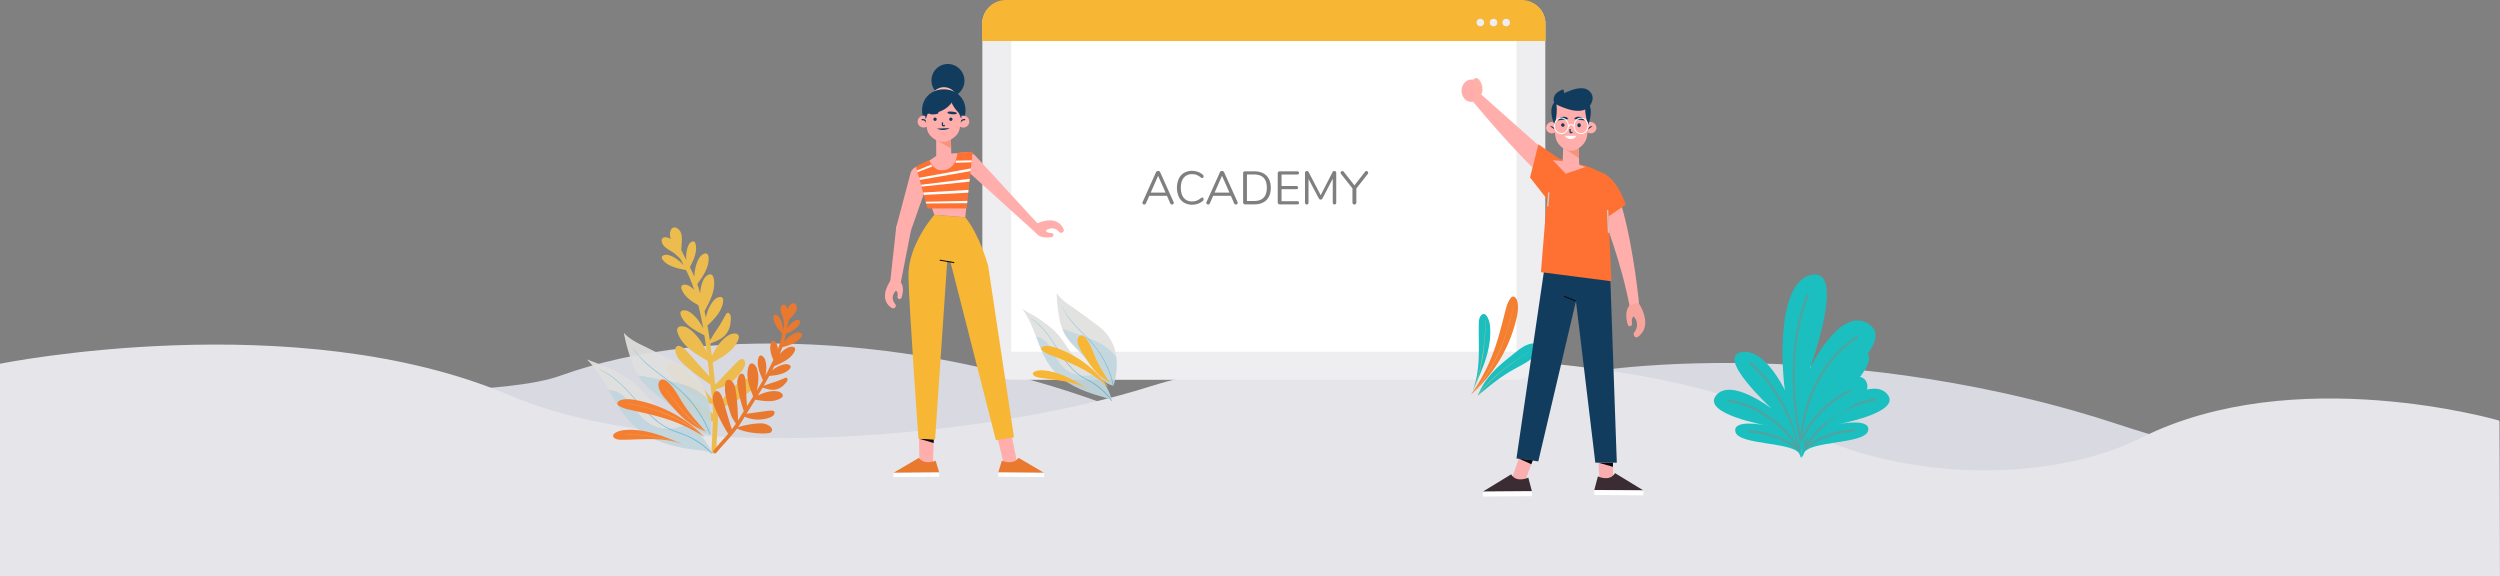 <svg xmlns="http://www.w3.org/2000/svg" viewBox="0 0 1919.88 442.71"><rect x="0" y="0" width="1919.88" height="442.71" fill="#808080" stroke="none"/><defs><style>.cls-1{fill:#d9d9e2;}.cls-2{fill:#e5e5ea;}.cls-3{fill:#eeedef;}.cls-4{fill:#fff;}.cls-5{fill:#f7b634;}.cls-6{fill:#efb670;}.cls-7{opacity:0.92;}.cls-8{fill:#e0dfde;}.cls-13,.cls-9{opacity:0.14;}.cls-10,.cls-13{fill:#0097cf;}.cls-11{opacity:0.5;}.cls-12{opacity:0.54;}.cls-13{isolation:isolate;}.cls-14{fill:#1bbfbf;}.cls-15,.cls-23,.cls-25,.cls-29,.cls-32,.cls-33{fill:none;stroke-miterlimit:10;}.cls-15{stroke:#4ca5a2;stroke-linecap:round;stroke-width:1.94px;}.cls-16{fill:#ecbc4f;}.cls-17{fill:#e8792e;}.cls-18{fill:#f47f31;}.cls-19{fill:#123c5e;}.cls-20{fill:#fdbfb2;}.cls-21{fill:#ffaeab;}.cls-22{fill:#f9927d;}.cls-23{stroke:#123c5e;}.cls-24{fill:#09090b;}.cls-25,.cls-29{stroke:#09090b;}.cls-25{stroke-width:0.77px;}.cls-26{fill:#ff7133;}.cls-27{fill:#faaeb0;}.cls-28{fill:#3a2c32;}.cls-29{stroke-width:0.75px;}.cls-30{fill:#f7a59c;}.cls-31{fill:#ffb1a5;}.cls-32{stroke:#ccc;stroke-width:1.03px;}.cls-33{stroke:#fff;stroke-width:0.75px;}</style></defs><title>academy_5</title><g id="Layer_2" data-name="Layer 2"><g id="Layer_1-2" data-name="Layer 1"><path class="cls-1" d="M.28,288.57s352.77,27.87,429.9,0c118-42.64,292.43-27.88,430.32,26.24,131.08,51.45,254.22,3.28,310.7-18s259.19-36.08,456.9,29.52,291.36-3.08,291.36-3.08l.42,119.45H.32Z"/><path class="cls-2" d="M0,279.33s226.83-45.84,391.54,24.28c130.53,55.56,369.35,32.07,492.46-7.07s397.23-26.77,490.81,28.26c74.86,44,195.72,48.49,269.52,11.42,117.59-59.08,274.8-13.28,274.8-13.28l.41,119.44L0,442.71Z"/><path class="cls-3" d="M771.57.76h398a17.18,17.18,0,0,1,17.16,17.18V268.33a23.34,23.34,0,0,1-23.34,23.34H777.73a23.34,23.34,0,0,1-23.33-23.34h0V17.94A17.18,17.18,0,0,1,771.57.76Z"/><rect class="cls-4" x="776.56" y="25.56" width="388.02" height="244.54"/><path class="cls-5" d="M772.65,0h395.8a18.47,18.47,0,0,1,18.47,18.47v13H754.18v-13A18.47,18.47,0,0,1,772.64,0Z"/><circle class="cls-3" cx="1136.82" cy="17.31" r="2.9"/><circle class="cls-3" cx="1146.95" cy="17.31" r="2.9"/><circle class="cls-3" cx="1156.68" cy="17.31" r="2.9"/><path class="cls-6" d="M800.82,287.23a29.31,29.31,0,0,1,6.57,1.1c2.34.57,4.66,1.16,7,1.82,4.68,1.34,9.22,3.08,13.79,4.76a38.06,38.06,0,0,1,7,3.48c.12.07,0,.26-.09.19a36,36,0,0,0-6-3.13c-2.29-.88-4.6-1.72-6.89-2.57a123.48,123.48,0,0,0-13.7-4.15,35.74,35.74,0,0,0-7.59-1.4c-.06,0-.07-.1,0-.1Z"/><g class="cls-7"><path class="cls-8" d="M855.23,295.67a53.52,53.52,0,0,0,2-21.82,34.06,34.06,0,0,0-9.36-19.68,60.23,60.23,0,0,0-6.43-5.29c-5.75-4.31-11.52-8.62-17.44-12.71-4.64-3.21-9.51-6.43-12.47-11.14a100.77,100.77,0,0,0,2.1,19.67,43,43,0,0,0,3.8,11.48c2.9,5.44,7.55,9.77,11.86,14.26A154,154,0,0,1,843.1,287a33.88,33.88,0,0,0,4.17,5.16,16.31,16.31,0,0,0,7.71,4"/><g class="cls-9"><path class="cls-10" d="M830.13,257.48A95.23,95.23,0,0,1,845,263.7a37,37,0,0,1,10.87,8.74c.53.65,1,1.31,1.47,2a53.65,53.65,0,0,1-2.11,21.22l-.25.51a16.42,16.42,0,0,1-7.7-4,33.86,33.86,0,0,1-4.18-5.15,154.5,154.5,0,0,0-13.77-16.55c-4.31-4.49-9-8.82-11.86-14.26a33.56,33.56,0,0,1-1.62-3.62,70.34,70.34,0,0,1,6.79,2.29C825.11,255.75,827.62,256.61,830.13,257.48Z"/></g><g class="cls-11"><path class="cls-10" d="M815.9,235.67c3.84,8.47,10.8,15.11,17.27,21.74a111,111,0,0,1,9.12,10.26A70.56,70.56,0,0,1,849.81,280a66.9,66.9,0,0,1,5.25,15.77c.06.28-.38.42-.44.14a70.8,70.8,0,0,0-11.91-27c-5.46-7.5-12.6-13.61-18.67-20.62a50.93,50.93,0,0,1-8.29-12.62c0-.1.12-.14.16,0Z"/></g></g><g class="cls-7"><path class="cls-8" d="M854.1,308.37c-2-8.23-5.92-15.53-12.58-21-4.16-3.43-9-6.06-13-9.68-6.29-5.75-10-13.62-15.46-20.09-7.4-8.72-17.77-14.54-27.9-20.17,10.35,13.8,12,32.44,22.9,45.87,8.92,11,23,17.08,36.92,20.94,3.27.9,6.73,1.81,9.09,4.16"/><g class="cls-12"><path class="cls-10" d="M792.08,244.78c9.67,6,15.41,15.94,21.41,25.07a86.09,86.09,0,0,0,10.4,13.49,40.45,40.45,0,0,0,6.59,5.45c2.69,1.75,5.65,3.08,8.39,4.75a49.38,49.38,0,0,1,15,14c.16.24-.22.44-.39.22a54.33,54.33,0,0,0-13.67-13c-2.69-1.75-5.6-3.1-8.35-4.75a38.62,38.62,0,0,1-6.43-4.88c-8.19-7.64-13.12-17.8-19.55-26.72-3.72-5.14-8-10-13.46-13.43a.08.08,0,0,1-.06-.1.09.09,0,0,1,.1-.06l0,0Z"/></g><path class="cls-13" d="M800.63,260.33c3.62,2.35,6,6,8.09,9.76s3.86,7.61,6.7,10.8a23.52,23.52,0,0,0,17.44,7.66c3.11,0,6.23-.64,9.32-.57,6.25,5.42,10,12.49,11.91,20.44-2.36-2.35-5.83-3.25-9.09-4.16-14-3.86-28-9.92-36.93-20.94-5.92-7.31-9.11-16.16-12.46-24.94A13.59,13.59,0,0,1,800.63,260.33Z"/></g><path class="cls-5" d="M835.17,298.44c-10.54-6.38-20.91-12.8-33.31-13.94a14.28,14.28,0,0,0-7.18.79c-.73.33-1.49.91-1.46,1.69a1.67,1.67,0,0,0,.38.93c1.06,1.43,3,1.87,4.86,2.16,12.46,2,25.59,2.53,36.64,8.41"/><path class="cls-5" d="M851.1,297.27a82.48,82.48,0,0,0-38.5-29.58c-3.3-1.26-6.84-2.33-10.38-1.92-1.33.15-3,1-2.63,2.25a2.14,2.14,0,0,0,.73,1,23,23,0,0,0,7.42,4,210,210,0,0,1,23.43,10.25,103.07,103.07,0,0,1,19.93,14"/><path class="cls-6" d="M805.27,268A202.35,202.35,0,0,1,825,276.55a84.08,84.08,0,0,1,9.08,5.43c3,2.1,6,4.38,8.81,6.7a33.65,33.65,0,0,1,4.06,3.58c1.17,1.32,2.19,2.75,3.4,4,.1.1,0,.26-.14.16-1-1.08-1.91-2.26-2.87-3.4a21,21,0,0,0-1.56-1.7c-.6-.56-1.27-1.07-1.91-1.59-2.84-2.32-5.7-4.61-8.69-6.75a103.89,103.89,0,0,0-18.83-10.36c-3.67-1.61-7.38-3.1-11.1-4.61V268Z"/><path class="cls-5" d="M852.35,293.87c-4.11-6.23-8.24-12.51-11.19-19.33-2.29-5.31-3.93-11.07-7.85-15.41a4.13,4.13,0,0,0-2.6-1.59,2.93,2.93,0,0,0-2.58,1.47,5.18,5.18,0,0,0-.6,2.94c.15,3.11,1.78,5.94,3.47,8.59,5.51,8.65,9.65,16.65,21.35,23.33"/><path class="cls-6" d="M832.14,264.19c4.07,8.08,8.37,16.15,14.22,23.19.84,1,1.7,2,2.6,2.95s1.89,1.88,2.83,2.83c.09.08,0,.22-.12.14a43.77,43.77,0,0,1-4.82-5,66.08,66.08,0,0,1-4.18-5.41A111.54,111.54,0,0,1,835.55,271c-1.19-2.26-2.34-4.54-3.48-6.83,0,0,0-.06.07,0Z"/><path class="cls-14" d="M1380.19,322.9c-4.89-17.17-22.18-54.75-41.83-52.58-22.64,2.5,22.21,43.52,22.21,43.52s-31.38-24.19-42.71-10.14,38.5,23,38.5,23-26.22-5.45-23.62,5,46.33,7.45,49.37,17.49S1383.53,334.68,1380.19,322.9Z"/><path class="cls-15" d="M1382,345c-4.28-18.22-12.09-35.89-23.49-50.78a105.43,105.43,0,0,0-14-15.11"/><path class="cls-15" d="M1381.74,345.33c-11.86-19.67-32.06-34-54.37-37.69"/><path class="cls-15" d="M1381.5,345.48c-10.74-8.73-24.38-13.23-38.07-14.2"/><path class="cls-14" d="M1387.16,322.08c4.89-17.18,22.19-54.75,41.82-52.59,22.66,2.5-22.19,43.53-22.19,43.53s31.37-24.2,42.7-10.15-38.5,23-38.5,23,26.22-5.45,23.62,5-46.32,7.44-49.38,17.49S1383.82,333.85,1387.16,322.08Z"/><path class="cls-15" d="M1385.32,344.18c4.29-18.22,12.09-35.88,23.49-50.78a106,106,0,0,1,14-15.11"/><path class="cls-15" d="M1385.6,344.5c11.87-19.67,32.08-34,54.39-37.69"/><path class="cls-15" d="M1385.86,344.65c10.74-8.73,24.37-13.23,38.07-14.2"/><path class="cls-14" d="M1371.54,305.5c-4.45-26.62-6.2-88,18.77-94.23,28.79-7.19-.59,72.11-.59,72.11s23.27-49.1,45.35-34.6-32.53,50.85-32.53,50.85,28.31-20.14,31.45-4.14-51.34,32.49-49,48.15S1374.58,323.75,1371.54,305.5Z"/><path class="cls-15" d="M1382.59,337.65c-5.78-27.81-7-56.51-2.21-83a149.4,149.4,0,0,1,7.82-28"/><path class="cls-15" d="M1383.12,338c2.48-33.46,18.19-63.36,42.87-79.11"/><path class="cls-15" d="M1383.52,338.06c7.69-17.44,21.41-30.27,37.33-38.14"/><path class="cls-16" d="M581.07,294.85c.55-6.24-8.31-4.33-11.59-2.4-6.39,3.77-16.35,15.79-18.36,19.66-.09-1.52-.22-3-.4-4.56-.33-2.83-.66-5.65-1-8.48,4.19-1.36,13.27-3.79,20.54-15.07,1.22-1.89,2.68-4.52,1.59-6.77-1.51-3.13-4.23-.68-5.92.92-2.88,2.73-12.09,12.77-16.64,17.2-.65-5.66-1.28-11.32-2-17,7.46-4.09,16.52-9.11,19.7-17.59,2.08-5.55-4.14-5.3-7.32-3.4-5.7,3.4-10.07,9.66-13,15.94-.33-2.66-.67-5.31-1-8-.07-.48-.13-1-.19-1.43,3.84-1.69,7.72-2.92,10.87-5.92a16.7,16.7,0,0,0,4.75-11.27c.1-1.85.5-4.08-.79-5.68-1.81-2.23-3.09.79-4,2.5a112.35,112.35,0,0,1-6.47,10.6c-1.28,1.86-2.42,3.65-3.49,5.56a19.3,19.3,0,0,1-1.23,1.73c-.54-3.77-1.16-7.55-1.85-11.3,5.17-5,11.37-11.13,12.06-18.74.45-5-4.56-3.4-6.72-1.13-3.36,3.52-5.43,8.55-6.57,13.6-.33-1.63-.68-3.26-1-4.88,4-7.45,9-16.62,7-25.36-1.28-5.55-6.22-2-7.81,1.28a27.78,27.78,0,0,0-2.52,10.6l-.6-2.17c-.49-1.73-1-3.42-1.65-5.09,4.23-5.86,9.34-13,8.68-20.65-.43-5-5.09-2.54-6.83.07-2.76,4.14-3.9,9.63-4.1,14.9-1.06-2.48-2.21-4.92-3.4-7.34,2.68-5.26,5.87-11.64,4.38-17.71-1-4-4.43-1.42-5.51.91a23,23,0,0,0-1.56,11.47c-1.35-2.63-2.7-5.26-4-7.92.33-2.64.45-5.45.51-7.89.06-2.89-.31-6.11-2.71-8.09-3.16-2.6-5.75-1.1-6.33,2.78a9.51,9.51,0,0,0,.69,5,8.06,8.06,0,0,0-4.16-1.53,2.79,2.79,0,0,0-2.64,1.14c-.75,1.2-.33,3.14.73,4.67,1.88,2.71,5.13,4.17,7.81,5.93a20.38,20.38,0,0,1,2.35,1.88c1,.94,2,1.93,3.06,2.79.89,1.73,1.78,3.46,2.65,5.21h0c-3.25-3.59-7.44-6.88-11.94-8-2.5-.6-6.66.5-4.15,3.75,4,5.21,11.56,6.57,17.5,7.79l.26-.19c.39.81.78,1.61,1.16,2.43l.07.12a109.17,109.17,0,0,1,5.14,12.82h0a19.38,19.38,0,0,0-3.87-3c-2.53-1.47-7.43-1.61-5.74,2.74,2.18,5.6,7.6,9.22,12.8,12.11,1.43,5.92,2.69,11.91,3.76,17.91-2.55-5.15-6.23-10.2-11-13-2.71-1.57-8-1.72-6.15,2.95,2.91,7.49,11.25,11.68,17.77,15.16l.2-.06h0c.46,2.82.87,5.66,1.25,8.48.18,1.39.36,2.78.53,4.17h0c-3.34-7-8.17-14.1-14.31-18-3.5-2.22-10.25-2.52-7.84,4,3.85,10.37,14.55,16.3,23,21.22h0c.45,3.95.86,7.91,1.29,11.86-5.08-5.32-14.93-17-18.43-20.45-1.63-1.64-5.89-5-7.56-1.46-.92,2,.84,6.15,2,7.9,2.46,3.9,15.32,14.32,24.73,20.11h0c.33,2.81.67,5.61,1.06,8.41.14,1,.26,2.07.37,3.1-6.83-8.53-21.26-24.28-26.11-26.66-2.47-1.21-6.81-2.56-8.68.27s2,6.48,3.54,8.77c3.57,5.28,20,16.68,23.39,18.35,2.59,1.29,5.57,2.07,8.18,3.2v.13c.15,2.33.22,4.63.22,6.93l-.44-.28c-7.5-4.88-22.8-16.22-28-19.44-2.42-1.49-8.46-4.36-9.47.38-.54,2.62,2.75,7.13,4.57,8.91,3.76,3.71,20,11.67,32.59,16.21l.69.23c-.23,7.48-.82,14.93-1,22.65-.06,2.33,3.56,2.63,3.61.29.26-11.15,1.69-21.91,1.2-32.95C563.94,310.91,580.87,297.68,581.07,294.85Z"/><path class="cls-17" d="M592,332c3.18-3.36-2.82-6.34-5.61-6.73-5.44-.76-16.74,1.61-19.69,2.93.65-.92,1.27-1.86,1.88-2.83,1.11-1.79,2.22-3.58,3.34-5.35a25.42,25.42,0,0,0,18.84.74c1.58-.54,3.62-1.39,4-3.19.57-2.51-2.14-2.35-3.84-2.2-2.93.26-12.89,1.82-17.56,2.3,2.23-3.58,4.47-7.15,6.68-10.74,6.22,1.08,13.76,2.34,19.51-1.11,3.76-2.25,0-5-2.67-5.33-4.86-.66-10.27.95-14.87,3.24,1-1.7,2.07-3.39,3.09-5.09.18-.3.36-.61.55-.91,3,.79,5.82,1.87,9,1.58a12.25,12.25,0,0,0,7.94-4.34c.92-1,2.18-2.13,2.16-3.65,0-2.12-2.15-1-3.46-.4a83.91,83.91,0,0,1-8.63,3.16c-1.59.49-3.08,1-4.58,1.61a11.74,11.74,0,0,1-1.51.43c1.42-2.43,2.8-4.89,4.14-7.4,5.29-.52,11.71-1.19,15.61-5.28,2.56-2.69-1.08-4.07-3.38-3.75a21.34,21.34,0,0,0-10.06,4.84c.55-1.09,1.1-2.2,1.64-3.3,5.73-2.49,12.87-5.48,15.72-11.47,1.81-3.81-2.7-4-5.11-2.86a20.7,20.7,0,0,0-6.35,5c.22-.51.44-1,.65-1.54.52-1.23,1-2.46,1.4-3.7,5.14-1.45,11.39-3.23,14.53-8,2-3.09-1.77-3.82-4-3.11-3.5,1.13-6.69,3.78-9.23,6.74q.79-2.9,1.41-5.82c4-1.81,8.76-4,10.7-8.23,1.26-2.76-1.92-2.87-3.62-2a17,17,0,0,0-6.18,5.92c.43-2.15.85-4.29,1.31-6.44,1.41-1.38,2.77-2.95,3.93-4.34,1.37-1.64,2.64-3.68,2.16-5.93-.63-3-2.82-3.28-5-1.31a7,7,0,0,0-1.91,3.23,5.94,5.94,0,0,0-1.7-2.8,2.07,2.07,0,0,0-2.06-.55c-1,.34-1.64,1.66-1.73,3-.16,2.43,1,4.77,1.79,7a12.39,12.39,0,0,1,.49,2.17c.16,1,.28,2,.49,3-.28,1.42-.57,2.83-.86,4.24h0c-.23-3.57-1.14-7.41-3.24-10.12-1.17-1.5-4.09-2.78-4.13.26-.07,4.87,3.67,9.13,6.54,12.57h.3c-.14.65-.29,1.29-.44,1.94v.1a79.41,79.41,0,0,1-2.93,9.8h0a13.73,13.73,0,0,0-.86-3.52c-.78-2-3.56-4.35-4.57-1-1.32,4.24.14,8.84,1.82,12.9-1.89,4.09-3.92,8.14-6.06,12.11.89-4.15,1.09-8.78-.38-12.55-.85-2.16-3.82-4.67-4.92-1.13-1.77,5.68,1.13,11.95,3.3,17l.15.05h0q-1.56,2.77-3.18,5.49L581.15,300h0c1.37-5.7,1.84-12,.08-17.12-1-2.9-4.77-6.18-6.37-1.31-2.55,7.77.92,16.14,3.53,22.86h0l-4.72,7.46c-.49-5.42-.83-16.7-1.25-20.33-.19-1.7-1.09-5.63-3.7-4.33-1.45.72-2.35,4-2.51,5.47-.37,3.39,2.27,15.35,5,23h0q-1.66,2.66-3.27,5.35c-.39.67-.8,1.32-1.21,2,0-8.08-1.12-23.85-2.83-27.46-.88-1.84-2.77-4.62-5.16-3.84s-1.83,4.67-2,6.71c-.36,4.7,3.93,18.89,5.09,21.39.91,2,2.27,3.77,3.27,5.63l-.06.08q-1.49,2.12-3.06,4.11a1.49,1.49,0,0,0-.13-.37c-2.1-6.28-5.73-19.89-7.26-24.16-.72-2-2.9-6.42-5.66-4.14-1.52,1.27-1.69,5.39-1.45,7.26.47,3.89,6.17,16,11.39,24.4l.29.46c-3.57,4.22-7.35,8.26-11,12.65-1.11,1.32.85,3.17,2,1.84,5.28-6.34,11.06-11.91,15.87-18.53C574.69,333.41,590.56,333.52,592,332Z"/><g class="cls-7"><path class="cls-8" d="M545.74,333c.86-9.08.42-18.39-2.32-27.09s-7.89-16.79-15.27-22.15a72.12,72.12,0,0,0-8.72-5.16c-7.71-4.09-15.42-8.18-23.28-12-6.15-3-12.59-5.91-17.09-11.07a129.92,129.92,0,0,0,6.72,23.62,54.72,54.72,0,0,0,7,13.27c4.59,6,11,10.4,17,15a191.56,191.56,0,0,1,19.8,17.42,42.49,42.49,0,0,0,6,5.45,19.27,19.27,0,0,0,9.95,3.36"/><g class="cls-9"><path class="cls-10" d="M507.88,291.41A110.37,110.37,0,0,1,526.76,296a44.94,44.94,0,0,1,14.7,8.47c.76.68,1.48,1.4,2.16,2.14A69.74,69.74,0,0,1,545.73,333l-.2.67a19.36,19.36,0,0,1-9.95-3.36,42.49,42.49,0,0,1-6-5.45,191.56,191.56,0,0,0-19.8-17.42c-6-4.61-12.45-9-17-15a37.22,37.22,0,0,1-2.69-4.11c2.85.27,5.66.87,8.48,1.42C501.65,290.32,504.78,290.85,507.88,291.41Z"/></g><g class="cls-11"><path class="cls-10" d="M486.46,267.65c6.34,9.57,16,16.27,25,23.06a137,137,0,0,1,13,10.67A89.08,89.08,0,0,1,536,315a85.89,85.89,0,0,1,9.6,18.21c.12.33-.36.59-.49.26a90.07,90.07,0,0,0-19.86-30.55c-8.05-8.05-17.78-14.07-26.44-21.4a63.23,63.23,0,0,1-12.48-13.74c-.07-.11.11-.2.18-.09Z"/></g></g><g class="cls-7"><path class="cls-8" d="M547.15,348.74C543,339.08,536.81,331,527.78,325.6c-5.64-3.35-11.9-5.57-17.36-9.2-8.64-5.74-14.68-14.62-22.54-21.4-10.61-9.15-24.08-14.15-37.22-19,15.16,14.76,21.16,37.22,36.87,51.41,12.91,11.66,30.72,16.2,48,18.07,4,.44,8.32.84,11.61,3.23"/><g class="cls-12"><path class="cls-10" d="M460.37,283.64C473.05,289,482,300,491,309.93a106.86,106.86,0,0,0,15.16,14.38,48.89,48.89,0,0,0,8.94,5.31c3.54,1.59,7.32,2.61,10.91,4.1a60.07,60.07,0,0,1,20.65,14c.24.25-.16.58-.41.34a66.37,66.37,0,0,0-18.92-13.16c-3.54-1.59-7.26-2.64-10.85-4.1a46.64,46.64,0,0,1-8.63-4.65c-11.29-7.67-19.29-19.09-28.8-28.68C473.56,292,467.47,287,460.3,283.82a.1.1,0,0,1,0-.14A.12.12,0,0,1,460.37,283.64Z"/></g><path class="cls-13" d="M473.79,300.92c4.77,2.13,8.42,6.15,11.64,10.28s6.2,8.52,10.24,11.84a27.73,27.73,0,0,0,22.18,5.8c3.66-.66,7.19-2.06,10.85-2.6,8.53,5.36,14.46,13.24,18.44,22.56-3.29-2.39-7.57-2.78-11.61-3.22-17.29-1.88-35.1-6.42-48-18.07-8.55-7.73-14.23-17.9-20.07-27.95A15.81,15.81,0,0,1,473.79,300.92Z"/></g><path class="cls-18" d="M522.71,340.47c-13.79-5.66-27.38-11.39-42.25-10.25-2.9.22-5.9.75-8.28,2.43-.79.55-1.56,1.42-1.36,2.36a2.13,2.13,0,0,0,.65,1.06c1.56,1.54,4,1.66,6.2,1.65,15.1-.09,30.68-2.13,45,2.81"/><path class="cls-6" d="M479.89,333.77a33.45,33.45,0,0,1,8,0c2.87.21,5.75.46,8.62.8,5.8.68,11.52,1.88,17.25,3a45,45,0,0,1,9,2.82c.16.07.08.32-.07.25a42.54,42.54,0,0,0-7.78-2.59c-2.88-.61-5.78-1.16-8.67-1.73a145,145,0,0,0-17-2.29,41.29,41.29,0,0,0-9.23-.15c-.08,0-.11-.11,0-.12Z"/><path class="cls-18" d="M541.21,335.78a99.61,99.61,0,0,0-51.72-28.31c-4.17-.86-8.56-1.45-12.65-.23-1.53.45-3.28,1.85-2.61,3.3a2.8,2.8,0,0,0,1.08,1.08c2.85,1.88,6.27,2.63,9.6,3.36,10,2.18,20.1,4.35,29.8,7.75a123.43,123.43,0,0,1,26.5,13"/><path class="cls-6" d="M480.89,309.38A234.8,234.8,0,0,1,506,315.8a99.93,99.93,0,0,1,11.93,4.78c4,1.95,8,4.15,11.82,6.41a41.47,41.47,0,0,1,5.56,3.54c1.66,1.37,3.17,2.92,4.87,4.24.13.1,0,.33-.13.23-1.44-1.11-2.74-2.38-4.11-3.57a24.71,24.71,0,0,0-2.21-1.76c-.83-.57-1.73-1.05-2.6-1.56-3.84-2.25-7.7-4.47-11.68-6.47A123.22,123.22,0,0,0,495,312.8c-4.66-1.22-9.37-2.28-14.07-3.36-.05,0,0-.07,0-.06Z"/><path class="cls-18" d="M542,331.37c-6.19-6.78-12.41-13.61-17.35-21.35-3.85-6-7-12.74-12.58-17.24a4.93,4.93,0,0,0-3.41-1.41,3.43,3.43,0,0,0-2.72,2.32,6.72,6.72,0,0,0-.07,3.72c.85,3.77,3.38,6.9,5.94,9.79,8.36,9.45,15,18.39,30.19,24.17"/><path class="cls-6" d="M511.73,299.2c6.54,9.05,13.35,18,21.76,25.46,1.2,1.06,2.44,2.09,3.71,3.07s2.63,1.92,3.94,2.88c.12.09,0,.28-.12.2a53.1,53.1,0,0,1-6.75-5.1c-2.12-1.82-4.16-3.74-6.09-5.76a142.4,142.4,0,0,1-10.95-13.07q-2.82-3.78-5.57-7.63c-2.74-3.85,0-.09.07-.05Z"/><path class="cls-14" d="M1131.12,299.75c7-15.46,14.18-30.69,13.27-47.55-.18-3.29-.72-6.7-2.62-9.44-.63-.91-1.63-1.81-2.74-1.61a2.64,2.64,0,0,0-1.27.71c-1.85,1.73-2.07,4.48-2.11,7-.34,17.1,1.62,34.8-4.6,50.82"/><path class="cls-6" d="M1140.49,245.88a37.13,37.13,0,0,1,.13,9c-.19,3.27-.43,6.53-.78,9.78-1.34,12.76-1,7.83-3.23,19.6a50,50,0,0,1-3.17,10.2c-.07.17-.37.1-.29-.08a47.52,47.52,0,0,0,2.91-8.85c.66-3.28,1.26-6.57,1.89-9.85a159.09,159.09,0,0,0,2.38-19.34c.22-3.46.61-7,0-10.46,0-.08.12-.12.14,0Z"/><path class="cls-18" d="M1129.65,303a111.83,111.83,0,0,0,34.78-57.78c1.13-4.7,1.94-9.65.63-14.31-.49-1.74-2.08-3.76-3.8-3a3.2,3.2,0,0,0-1.3,1.2c-2.29,3.17-3.28,7-4.23,10.77-2.85,11.31-5.69,22.65-10,33.53A138,138,0,0,1,1129.65,303"/><path class="cls-6" d="M1162.43,235.41a258.7,258.7,0,0,1-8.27,28.22,111.77,111.77,0,0,1-6,13.3c-2.4,4.52-5.1,8.89-7.86,13.21a45,45,0,0,1-4.34,6.19c-1.66,1.85-3.51,3.52-5.12,5.41-.12.14-.39,0-.26-.16,1.34-1.6,2.87-3,4.31-4.55a27.48,27.48,0,0,0,2.13-2.45c.7-.93,1.29-1.93,1.91-2.91,2.76-4.28,5.48-8.59,8-13a137.38,137.38,0,0,0,11.09-27.4c1.57-5.25,3-10.55,4.35-15.84h.08Z"/><path class="cls-14" d="M1134.82,303.91c8.15-6.82,16.36-13.68,25.61-19.05,7.19-4.19,15.17-7.6,20.62-13.77a5.51,5.51,0,0,0,1.77-3.82,4,4,0,0,0-2.66-3.14,8.15,8.15,0,0,0-4.38-.18c-4.45.86-8.2,3.64-11.68,6.45-11.35,9.21-22,16.43-29.28,33.51"/><path class="cls-6" d="M1173.51,270.59c-10.83,7.15-21.59,14.62-30.55,23.93q-1.93,2-3.73,4.11c-1.21,1.43-2.32,2.93-3.5,4.38-.1.14-.33,0-.23-.14a61.88,61.88,0,0,1,6.2-7.5c2.19-2.35,4.52-4.6,6.94-6.74a170.24,170.24,0,0,1,15.68-12c3-2.07,6.07-4.09,9.14-6.09,0,0,.1,0,0,.08Z"/><g class="cls-11"><path d="M901.4,155.8a1.14,1.14,0,0,1-.42.9,1.44,1.44,0,0,1-1,.36,1.28,1.28,0,0,1-1.26-.86l-2.55-5.83H882.61L880,156.2a1.28,1.28,0,0,1-1.26.86,1.47,1.47,0,0,1-1-.38,1.16,1.16,0,0,1-.44-.91,1.22,1.22,0,0,1,.15-.58l10.29-22.9a1.6,1.6,0,0,1,.65-.75,1.81,1.81,0,0,1,.94-.25,1.79,1.79,0,0,1,1,.27,1.65,1.65,0,0,1,.65.73l10.29,22.9A1.31,1.31,0,0,1,901.4,155.8Zm-17.71-7.88H895.1L889.37,135Z"/><path d="M909.25,155.6a10.2,10.2,0,0,1-4-4.5,17.41,17.41,0,0,1,0-13.82,10.2,10.2,0,0,1,4-4.5,11.85,11.85,0,0,1,6.22-1.57A13.24,13.24,0,0,1,920,132a10.94,10.94,0,0,1,3.72,2.21,1.66,1.66,0,0,1,.58,1.26,1.41,1.41,0,0,1-.29.88.82.82,0,0,1-.68.38,2.07,2.07,0,0,1-1.05-.39,13.2,13.2,0,0,0-3.33-2,9.55,9.55,0,0,0-3.43-.58,7.88,7.88,0,0,0-6.43,2.72c-1.5,1.81-2.25,4.39-2.25,7.72s.75,6,2.25,7.76a7.88,7.88,0,0,0,6.43,2.72,9.44,9.44,0,0,0,3.42-.58,13.16,13.16,0,0,0,3.34-2,2,2,0,0,1,1.05-.4.85.85,0,0,1,.68.36,1.41,1.41,0,0,1,.29.9,1.66,1.66,0,0,1-.58,1.26,10.94,10.94,0,0,1-3.72,2.21,13.24,13.24,0,0,1-4.56.78A11.85,11.85,0,0,1,909.25,155.6Z"/><path d="M950.47,155.8a1.14,1.14,0,0,1-.42.9,1.45,1.45,0,0,1-1,.36,1.28,1.28,0,0,1-1.26-.86l-2.55-5.83H931.67l-2.59,5.83a1.28,1.28,0,0,1-1.26.86,1.51,1.51,0,0,1-1-.38,1.18,1.18,0,0,1-.43-.91,1.22,1.22,0,0,1,.15-.58l10.29-22.9a1.6,1.6,0,0,1,.65-.75,1.81,1.81,0,0,1,.94-.25,1.79,1.79,0,0,1,1,.27,1.65,1.65,0,0,1,.65.73l10.29,22.9A1.31,1.31,0,0,1,950.47,155.8Zm-17.72-7.88h11.42L938.44,135Z"/><path d="M955.05,156.48a1.39,1.39,0,0,1-.41-1v-22.5a1.39,1.39,0,0,1,.41-1,1.52,1.52,0,0,1,1.1-.4h7q6.09,0,9.42,3.3t3.33,9.37q0,6.09-3.35,9.4t-9.4,3.31h-7A1.52,1.52,0,0,1,955.05,156.48Zm7.94-2.12q9.87,0,9.87-10.19T963,134h-5.4v20.34Z"/><path d="M981.66,156.48a1.36,1.36,0,0,1-.42-1v-22.5a1.36,1.36,0,0,1,.42-1,1.49,1.49,0,0,1,1.1-.4h13.46a1.45,1.45,0,0,1,1,.33,1.13,1.13,0,0,1,.36.9,1.16,1.16,0,0,1-.36.9,1.49,1.49,0,0,1-1,.32H984.16v8.82H995.5a1.49,1.49,0,0,1,1,.32,1.16,1.16,0,0,1,.36.9,1.13,1.13,0,0,1-.36.9,1.45,1.45,0,0,1-1,.33H984.16v9.21h12.06a1.54,1.54,0,0,1,1,.31,1.13,1.13,0,0,1,.36.92,1.16,1.16,0,0,1-.36.9,1.49,1.49,0,0,1-1,.32H982.76A1.49,1.49,0,0,1,981.66,156.48Z"/><path d="M1025.79,131.73a1.55,1.55,0,0,1,.38,1.1v22.79a1.52,1.52,0,0,1-.36,1,1.3,1.3,0,0,1-1,.39,1.19,1.19,0,0,1-1-.39,1.66,1.66,0,0,1-.32-1V137.23l-7.81,15a1.6,1.6,0,0,1-1.48,1.05,1.65,1.65,0,0,1-1.48-1.05l-7.84-14.79v18.21a1.57,1.57,0,0,1-.35,1,1.22,1.22,0,0,1-1,.39,1.29,1.29,0,0,1-1-.39,1.52,1.52,0,0,1-.36-1V132.83a1.56,1.56,0,0,1,.39-1.1,1.46,1.46,0,0,1,1.08-.41,1.62,1.62,0,0,1,1.44,1.05l9.15,17.53,9-17.53a2,2,0,0,1,.63-.81,1.54,1.54,0,0,1,1.87.17Z"/><path d="M1049.39,131.36a1.24,1.24,0,0,1,.9.39,1.32,1.32,0,0,1,.4,1,1.28,1.28,0,0,1-.33.9l-8.74,11.05v10.87a1.48,1.48,0,1,1-3,0V144.64l-8.74-11a1.32,1.32,0,0,1-.36-.9,1.29,1.29,0,0,1,.41-1,1.35,1.35,0,0,1,1-.39,1.31,1.31,0,0,1,1,.54l8.21,10.47,8.17-10.47A1.29,1.29,0,0,1,1049.39,131.36Z"/></g><ellipse class="cls-19" cx="728" cy="61.88" rx="12.65" ry="12.76" transform="translate(81.95 403.09) rotate(-32.7)"/><ellipse class="cls-20" cx="725" cy="77.51" rx="10.45" ry="10.55" transform="translate(73.01 403.91) rotate(-32.7)"/><path class="cls-21" d="M718.92,106.91l.1,16.65c0,3.54,2.22,3.08,5.7,3h0c3,0,5.75-.58,6.07-3.54l-.91-21.14Z"/><polygon class="cls-22" points="730.58 114.05 718.65 107.43 730.04 104.73 730.58 114.05"/><path class="cls-19" d="M741.46,84.71c0,9.6-7.47,17.38-16.69,17.38s-16.68-7.78-16.68-17.38,7.47-16.12,16.68-16.12S741.46,75.12,741.46,84.71Z"/><path class="cls-21" d="M744.33,93.38a4.56,4.56,0,1,1-4.55-4.56A4.56,4.56,0,0,1,744.33,93.38Z"/><path class="cls-23" d="M737.22,94.37c.25-.34,1.14-2.9,4-2.48"/><circle class="cls-21" cx="709.25" cy="93.38" r="4.56"/><path class="cls-23" d="M711.8,94.37c-.25-.34-1.14-2.9-4-2.48"/><path class="cls-21" d="M738.56,85a62.3,62.3,0,0,1-1.66,14.19c-.82,3.44-3.11,5.84-6.34,7.77l-.59.36a11.4,11.4,0,0,1-11.32.12h0c-3.51-2-6-4.61-6.72-8.3A91.17,91.17,0,0,1,710.41,85S709.1,70.51,724.28,70.8,738.56,85,738.56,85Z"/><path class="cls-19" d="M734,72.56s-3.63,16.18-25,14.71c0,0,.84-16,11.17-17.29C720.17,70,730.29,68.53,734,72.56Z"/><path class="cls-19" d="M728.62,70.79s.73,11.18,9.84,17.56L739.78,83S741.22,71.92,728.62,70.79Z"/><polygon class="cls-19" points="713.35 84.71 710.87 91.64 709.8 84.71 713.35 84.71"/><polygon class="cls-19" points="735.55 84.71 738.11 91.05 739.09 84.71 735.55 84.71"/><path class="cls-23" d="M723.75,94v1.83a.72.72,0,0,0,.86.72l1-.2"/><path class="cls-19" d="M717.8,85.86s2.88-.39,3,.79c0,0,0,.79-2.47,1.09s-4.2.15-4.48-.59S716.44,86,717.8,85.86Z"/><path class="cls-19" d="M730.7,85.68s-3-.41-3.11.82c0,0,0,.83,2.59,1.14s4.4.15,4.68-.62S732.12,85.76,730.7,85.68Z"/><path class="cls-19" d="M719.52,98.75a10.24,10.24,0,0,0,9.76-.38"/><path class="cls-19" d="M719.35,91.58a1.28,1.28,0,1,1-1.28-1.27A1.28,1.28,0,0,1,719.35,91.58Z"/><path class="cls-19" d="M731.5,91.58a1.28,1.28,0,1,1-1.28-1.27A1.28,1.28,0,0,1,731.5,91.58Z"/><polygon class="cls-21" points="706.15 358.49 705.74 334.36 717.18 333.77 716.34 359.14 706.15 358.49 706.15 358.49"/><polygon class="cls-24" points="705.83 336.93 717.07 337.35 717.07 340.2 705.83 336.93"/><line class="cls-24" x1="717.07" y1="337.35" x2="717.07" y2="340.2"/><path class="cls-17" d="M718.54,353.79s-8.74,3.78-12.85-2.18l-19.62,11.51,35.19-.25Z"/><rect class="cls-4" x="686.08" y="362.99" width="35.19" height="3.25" transform="translate(1409.89 724.3) rotate(179.6)"/><polygon class="cls-21" points="781.74 358.49 776.87 334.36 765.42 333.77 771.55 359.14 781.74 358.49 781.74 358.49"/><path class="cls-17" d="M769.35,353.79s8.74,3.78,12.84-2.18l19.63,11.51-35.19-.25Z"/><rect class="cls-4" x="766.62" y="362.99" width="35.19" height="3.25" transform="translate(2.57 -5.48) rotate(0.4)"/><path class="cls-5" d="M717.5,165S697.24,187.81,697.66,212s7.67,124.84,7.67,124.84l12.76.76L727.38,201l2.43-.15,35,137.18,13.86-2.27L758.85,204.26s-6.18-23.32-17.55-37.36Z"/><line class="cls-25" x1="732.82" y1="201.71" x2="721.69" y2="199.77"/><path class="cls-21" d="M699.28,133,688.47,173.8a5.48,5.48,0,0,0,4.39,7h0a6.44,6.44,0,0,0,6.6-3.55l13.92-39.4A7.47,7.47,0,0,0,709,128h0A7.47,7.47,0,0,0,699.28,133Z"/><path class="cls-21" d="M688.15,175.41l-4.62,42,8.2-.38,7.85-40.11c.56-3.2-1.64-7.08-4.86-7.54h0C691.43,168.87,688.43,172.1,688.15,175.41Z"/><path class="cls-21" d="M684.65,214.42s-11.44,14.43.19,22.1a2,2,0,0,0,2.45-.27l.08-.09a2,2,0,0,0,.1-2.66c-1.59-1.89-3.61-5.73.51-10.27,0,0,1.91.64,1.25,4.52a1.59,1.59,0,0,0,1.59,1.88h0a1.65,1.65,0,0,0,1.51-1.12c.86-2.53,2.45-8.84-1.34-12.56Z"/><path class="cls-21" d="M795,172.32s16-9,21.79,3.65a1.94,1.94,0,0,1-.65,2.38l-.1.07a2,2,0,0,1-2.65-.32c-1.62-1.87-5.09-4.46-10.22-1.11,0,0,.33,2,4.27,1.95A1.59,1.59,0,0,1,809,180.8h0a1.64,1.64,0,0,1-1.35,1.31c-2.63.45-9.12,1-12.19-3.29Z"/><path class="cls-21" d="M738.78,127.55l56.74,51.32,1.19-7.38L749.28,119.9c-2.27-2.83-7.6-3.76-10.37-1.41l.34-.31A6.44,6.44,0,0,0,738.78,127.55Z"/><polygon class="cls-21" points="720.45 118.71 705.15 129.2 717.5 164.95 741.3 166.9 744.47 134.11 743.23 116.9 720.45 118.71"/><path class="cls-26" d="M713.66,122.89s3.13,9.67,12.17,7.62,9.39-13.14,9.39-13.14l11.74-.9-4.71,43.62h-30l-8.87-32.33Z"/><path class="cls-4" d="M704.3,130.87l10.76-4.41s.69,1,1,1.38l-11.45,4.34Z"/><path class="cls-4" d="M746.23,123.13l-12.1.24s-.25,1.16-.41,1.67l12.37-.45Z"/><polygon class="cls-4" points="705.88 136.53 745.57 129.32 745.33 131.42 706.3 138.18 705.88 136.53"/><polygon class="cls-4" points="707.33 141.91 744.72 137.28 744.5 139.49 707.68 143.29 707.33 141.91"/><polygon class="cls-4" points="708.99 147.84 743.78 145.84 743.55 147.98 709.47 149.7 708.99 147.84"/><polygon class="cls-4" points="710.85 154.94 742.92 154.25 742.73 156.03 711.26 156.25 710.85 154.94"/><polygon class="cls-27" points="1238.88 371.3 1238.49 339.75 1226.75 339.08 1228.43 372.06 1238.88 371.3 1238.88 371.3"/><path class="cls-28" d="M1227.11,365.86s9,4.38,13.18-2.51l21.78,13.3-37.74-.29Z"/><polygon class="cls-4" points="1262.05 380.4 1224.31 380.12 1224.33 376.36 1262.07 376.65 1262.05 380.4"/><polygon class="cls-24" points="1227.57 355.39 1238.7 358.5 1238.66 355.28 1227.57 355.39"/><polygon class="cls-27" points="1159.33 372.45 1170.26 340.91 1182 340.24 1169.78 373.21 1159.33 372.45 1159.33 372.45"/><path class="cls-28" d="M1173.67,366.79s-9,4.37-13.18-2.51l-21.78,13.29,37.74-.28Z"/><polygon class="cls-4" points="1138.73 381.33 1176.47 381.04 1176.45 377.29 1138.71 377.57 1138.73 381.33"/><polygon class="cls-24" points="1166.37 352.14 1175.97 356.5 1177.14 353.36 1166.37 352.14"/><polygon class="cls-19" points="1236.45 208.49 1241.63 355.3 1225.13 355.3 1210.25 231.24 1181.33 354.31 1164.57 352.06 1185.66 208.49 1236.45 208.49"/><line class="cls-29" x1="1210.25" y1="231.24" x2="1201.11" y2="227.54"/><path class="cls-21" d="M1231.33,166.81s13.76,33.83,20.53,70.29l7.09-1.58s-4-44-13.49-76.78Z"/><path class="cls-30" d="M1258.25,232.54s12,17-.37,26.13a1.89,1.89,0,0,1-2.59-.3l-.09-.11a2.54,2.54,0,0,1-.08-3.14c1.69-2.25,3.86-6.81-.46-12.13,0,0-2,.77-1.36,5.35a1.86,1.86,0,0,1-1.7,2.24h0a1.73,1.73,0,0,1-1.58-1.32c-.89-3-2.52-10.43,1.51-14.85Z"/><path class="cls-26" d="M1231.49,133.27s9.62,3,17,23.94l-17.93,12.16-3.82-11.26Z"/><path class="cls-21" d="M1197.24,125.59l-60.55-53.74-8.75,2.09c-2.21-2.39,34.14,42.27,60.2,65.38Z"/><path class="cls-21" d="M1123.87,74.72a7.1,7.1,0,0,0,10.66,1.91,9.32,9.32,0,0,0,1.7-12,7.1,7.1,0,0,0-10.66-1.91A9.32,9.32,0,0,0,1123.87,74.72Z"/><path class="cls-31" d="M1131.44,61.23s2.09-3.13,4.68.3,4.25,9.5-1.59,15.1Z"/><path class="cls-26" d="M1175,136.27l6.43-25.45,15,10.41a23.52,23.52,0,0,0,5.87,2.12v4.29l-5,.89-4.92,30Z"/><path class="cls-26" d="M1199.79,122.68l-6.23,10.7c-2.4,1-5.42,6.71-4.79,9.5L1183.36,209l54.12,7-3.54-78.77c.39-1.94-.07-2.92-1.71-3.65l-12.4-5.56Z"/><line class="cls-32" x1="1234.55" y1="161.3" x2="1235.25" y2="178.79"/><line class="cls-32" x1="1188.6" y1="158.45" x2="1189.43" y2="147.74"/><path class="cls-21" d="M1212.78,127l-.6-16.61-11.61-.37-.71,19.48c-.07,2.13,1.57,1.75,3.46,1.64l6.41-.37A3.49,3.49,0,0,0,1212.78,127Z"/><polygon class="cls-22" points="1200.99 113.82 1212.58 121.5 1212.18 110.36 1200.99 113.82"/><path class="cls-21" d="M1226,98.53a4.38,4.38,0,1,1-4.35-4.9A4.66,4.66,0,0,1,1226,98.53Z"/><path class="cls-19" d="M1219.25,99.59c.24-.36,1.09-3.11,3.82-2.66"/><path class="cls-21" d="M1187.32,98.53a4.38,4.38,0,1,0,4.35-4.9A4.66,4.66,0,0,0,1187.32,98.53Z"/><path class="cls-19" d="M1194.11,99.59c-.24-.36-1.08-3.11-3.82-2.66"/><path class="cls-21" d="M1220.2,89.78a76.19,76.19,0,0,1-1.6,15.45c-.78,3.74-3,6.36-6.1,8.47l-.56.38a9.79,9.79,0,0,1-10.9.13h0c-3.37-2.16-5.74-5-6.46-9a112.35,112.35,0,0,1-1.47-15.4s-1.26-15.77,13.35-15.46S1220.2,89.78,1220.2,89.78Z"/><path class="cls-19" d="M1193.89,96.18s3.08-11.2.85-18.44C1194.74,77.74,1187.77,81.63,1193.89,96.18Z"/><path class="cls-19" d="M1219.65,96.18S1215.76,85,1218,77.74C1218,77.74,1225,80.74,1219.65,96.18Z"/><path class="cls-19" d="M1193.72,79.41s19.31,11.16,26.8,2.32c0,0,6.13-7-.62-12.34s-22.23,4.08-22.23,4.08S1194.21,74.4,1193.72,79.41Z"/><path class="cls-19" d="M1193.72,79.41s-3.61-7.2,6.65-10.74c0,0,2.5,2.88-1.07,6.67S1193.72,79.41,1193.72,79.41Z"/><path class="cls-19" d="M1201.53,96.18a1.35,1.35,0,1,1-1.35-1.51A1.44,1.44,0,0,1,1201.53,96.18Z"/><ellipse class="cls-19" cx="1212.66" cy="96.18" rx="1.35" ry="1.51"/><path class="cls-23" d="M1205.74,99.06v2a.74.74,0,0,0,.84.8l1-.23"/><path class="cls-19" d="M1204.43,91.43l-8.17,1.1s.66-2.42,4-2.84S1204.43,91.43,1204.43,91.43Z"/><path class="cls-19" d="M1208.8,91.43l8.16,1.1s-.66-2.42-4-2.84S1208.8,91.43,1208.8,91.43Z"/><path class="cls-33" d="M1204.41,96.64c0,3.29-2.38,6-5.32,6s-5.32-2.67-5.32-6,2.38-6,5.32-6S1204.41,93.34,1204.41,96.64Z"/><ellipse class="cls-33" cx="1214.17" cy="96.64" rx="5.32" ry="5.97"/><path class="cls-33" d="M1204.41,97.13s1.88-3.24,4.43,0"/><path class="cls-4" d="M1201.83,104.28h8.58s-.68,2.49-4.29,2.49A5,5,0,0,1,1201.83,104.28Z"/><polygon class="cls-21" points="1203.33 123.96 1192.46 122.99 1202.44 133.41 1217.63 128.15 1203.33 123.96"/></g></g></svg>
